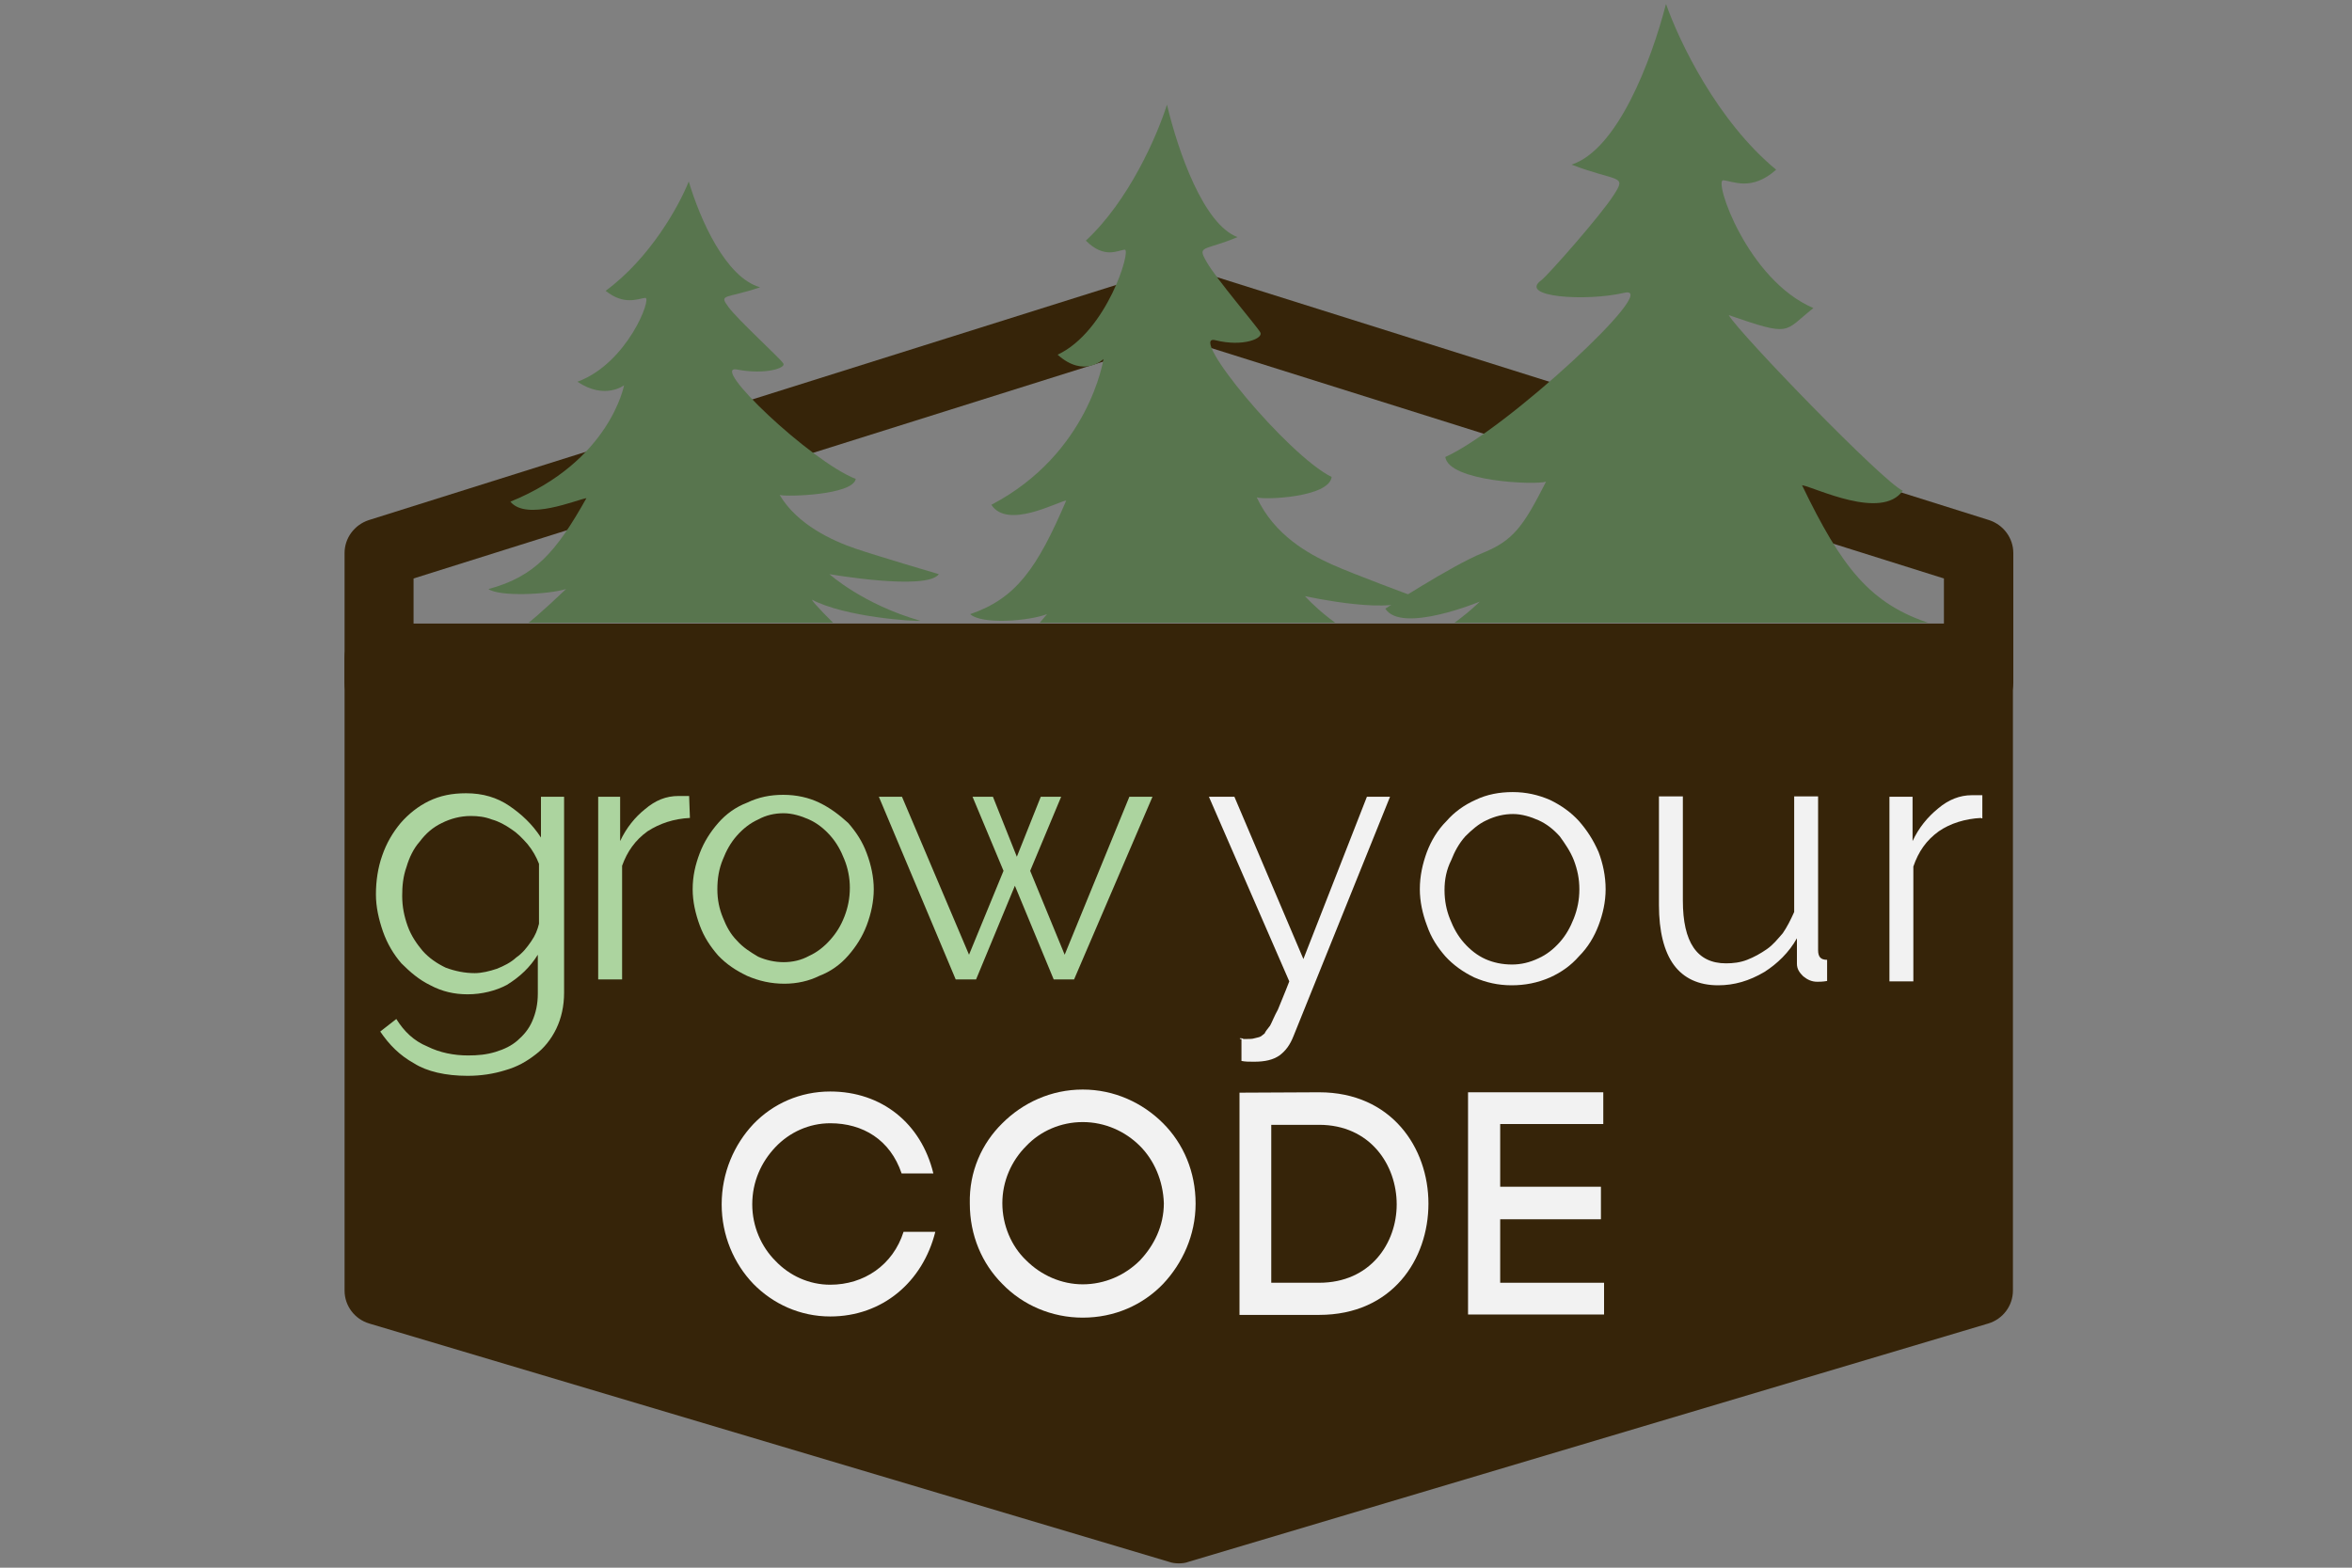 <?xml version="1.0" encoding="utf-8"?>
<!-- Generator: Adobe Illustrator 19.2.1, SVG Export Plug-In . SVG Version: 6.00 Build 0)  -->
<svg version="1.1" id="Layer_1" xmlns="http://www.w3.org/2000/svg" xmlns:xlink="http://www.w3.org/1999/xlink" x="0px" y="0px"
	 viewBox="0 0 600 400" style="enable-background:new 0 0 600 400;" xml:space="preserve">
<rect x="0" y="0" width="600" height="400" fill="#808080" stroke="none"/>
<style type="text/css">
	.st0{fill:#362409;}
	.st1{fill:#F2F2F2;}
	.st2{fill:#ACD49F;}
	.st3{clip-path:url(#SVGID_2_);fill:#58754E;}
	.st4{clip-path:url(#SVGID_4_);fill:#58754E;}
	.st5{clip-path:url(#SVGID_6_);fill:#58754E;}
</style>
<g>
	<path class="st0" d="M504.7,183h-408c-4.9,0-8.8-3.9-8.8-8.8v-33.1c0-3.8,2.5-7.2,6.2-8.4l204-64.2c1.7-0.5,3.6-0.5,5.3,0l204,64.2
		c3.7,1.2,6.2,4.6,6.2,8.4v33.1C513.5,179.1,509.6,183,504.7,183z M105.5,165.4h390.4v-17.8L300.7,86.2l-195.2,61.4V165.4z"/>
	<g>
		<polygon class="st0" points="504.7,167.9 504.7,329.3 300.7,390.1 96.8,329.3 96.8,167.9 		"/>
		<path class="st0" d="M300.7,398.9c-0.8,0-1.7-0.1-2.5-0.4l-204-60.8c-3.7-1.1-6.3-4.5-6.3-8.4V167.9c0-4.9,3.9-8.8,8.8-8.8h408
			c4.9,0,8.8,3.9,8.8,8.8v161.4c0,3.9-2.6,7.3-6.3,8.4l-204,60.8C302.4,398.8,301.6,398.9,300.7,398.9z M105.5,322.8L300.7,381
			l195.2-58.2V176.7H105.5V322.8z"/>
	</g>
	<g>
		<path class="st1" d="M192.2,286.8c5-5.2,11.9-8.3,19.6-8.3c13.1,0,23.2,8.1,26.3,20.9H230c-2.9-8.6-9.9-12.8-18.2-12.8
			c-5.4,0-10.4,2.3-14,6.1c-3.6,3.8-5.9,8.8-5.9,14.6c0,5.6,2.3,10.8,5.9,14.4c3.6,3.8,8.6,6.1,14,6.1c8.6,0,16-5,18.7-13.5h8.1
			c-3.2,12.8-13.5,21.6-26.8,21.6c-7.7,0-14.6-3.2-19.6-8.3c-5-5.2-8.1-12.4-8.1-20.3C184.1,299.2,187.3,292,192.2,286.8z"/>
		<path class="st1" d="M255.7,286.6c5.2-5.2,12.4-8.6,20.5-8.6c8.1,0,15.3,3.4,20.5,8.6s8.3,12.4,8.3,20.5s-3.4,15.3-8.3,20.5
			c-5.2,5.4-12.4,8.6-20.5,8.6c-7.9,0-15.3-3.2-20.5-8.6c-5.2-5.2-8.3-12.4-8.3-20.5C247.2,298.9,250.5,291.7,255.7,286.6z
			 M290.8,292.4c-3.8-3.8-9-6.1-14.6-6.1c-5.6,0-10.8,2.3-14.4,6.1c-3.8,3.8-6.1,9-6.1,14.6c0,5.6,2.3,11,6.1,14.6
			c3.8,3.8,9,6.1,14.4,6.1c5.6,0,10.8-2.3,14.6-6.1c3.6-3.8,6.1-8.8,6.1-14.6C296.7,301.2,294.4,296,290.8,292.4z"/>
		<path class="st1" d="M336.5,278.7c18.5,0,27.9,14.2,27.9,28.4c0,14.2-9.2,28.4-27.9,28.4h-20.3v-56.7L336.5,278.7L336.5,278.7z
			 M336.5,327.3c13.1,0,19.8-10.1,19.8-20c0-10.1-6.8-20.3-19.8-20.3h-12.2v40.3H336.5z"/>
		<path class="st1" d="M382.9,327.3h26.3v8.1h-34.7v-56.7H409v8.1h-26.3v16h25.7v8.3h-25.7v16.2H382.9z"/>
	</g>
	<g>
		<g>
			<path class="st2" d="M119.3,253.7c-3.4,0-6.5-0.7-9.5-2.3c-2.9-1.4-5.2-3.4-7.4-5.6c-2-2.3-3.6-5-4.7-8.1
				c-1.1-3.2-1.8-6.3-1.8-9.5c0-3.4,0.5-6.8,1.6-9.9c1.1-3.2,2.7-5.9,4.7-8.3c2-2.3,4.5-4.3,7.2-5.6c2.9-1.4,5.9-2,9.5-2
				c4.3,0,7.9,1.1,11,3.2s5.9,4.7,8.1,8.1v-10.4h5.9v50c0,3.4-0.7,6.5-2,9.2s-3.2,5-5.2,6.5c-2.3,1.8-4.7,3.2-7.9,4.1
				c-2.9,0.9-6.1,1.4-9.5,1.4c-5.6,0-10.4-1.1-13.7-3.2c-3.6-2-6.3-4.7-8.6-8.1l4.1-3.2c2,3.2,4.5,5.6,7.9,7
				c3.2,1.6,6.8,2.3,10.4,2.3c2.5,0,4.7-0.2,7-0.9s4.1-1.6,5.6-2.9c1.6-1.4,2.9-2.9,3.8-5s1.4-4.3,1.4-7v-9.9
				c-2,3.2-4.5,5.6-7.9,7.7C126.5,252.8,122.9,253.7,119.3,253.7z M121.1,248.3c1.8,0,3.8-0.5,5.6-1.1c1.8-0.7,3.6-1.6,5-2.9
				c1.6-1.1,2.7-2.5,3.8-4.1c1.1-1.6,1.6-2.9,2-4.5v-15.3c-0.7-1.8-1.6-3.4-2.9-5c-1.4-1.6-2.7-2.9-4.1-3.8c-1.6-1.1-3.2-2-5-2.5
				c-1.8-0.7-3.6-0.9-5.4-0.9c-2.7,0-5.2,0.7-7.4,1.8c-2.3,1.1-4.1,2.7-5.6,4.7c-1.6,1.8-2.7,4.1-3.4,6.5c-0.9,2.5-1.1,5-1.1,7.4
				c0,2.7,0.5,5.2,1.4,7.7s2.3,4.5,3.8,6.3c1.6,1.8,3.6,3.2,5.9,4.3C116.1,247.8,118.6,248.3,121.1,248.3z"/>
		</g>
		<g>
			<path class="st2" d="M176,208.7c-4.1,0.2-7.7,1.4-10.8,3.4c-3.2,2.3-5.2,5.2-6.5,8.8v29h-6.1v-46.6h5.6v11.3
				c1.6-3.4,3.8-6.1,6.3-8.1c2.7-2.3,5.4-3.4,8.6-3.4c0.5,0,1.1,0,1.6,0c0.5,0,0.9,0,1.1,0L176,208.7z"/>
			<path class="st2" d="M200.1,251c-3.4,0-6.5-0.7-9.5-2c-2.9-1.4-5.2-2.9-7.4-5.2c-2-2.3-3.6-4.7-4.7-7.7s-1.8-6.1-1.8-9.2
				c0-3.4,0.7-6.3,1.8-9.2c1.1-2.9,2.7-5.4,4.7-7.7c2-2.3,4.5-4.1,7.4-5.2c2.9-1.4,5.9-2,9.2-2c3.4,0,6.5,0.7,9.2,2
				c2.9,1.4,5.2,3.2,7.4,5.2c2,2.3,3.6,4.7,4.7,7.7c1.1,2.9,1.8,6.1,1.8,9.2s-0.7,6.3-1.8,9.2c-1.1,2.9-2.7,5.4-4.7,7.7
				c-2,2.3-4.5,4.1-7.4,5.2C206.4,250.3,203.3,251,200.1,251z M183,226.9c0,2.7,0.5,5,1.4,7.2c0.9,2.3,2,4.3,3.6,5.9
				c1.6,1.8,3.4,2.9,5.4,4.1c2,0.9,4.3,1.4,6.5,1.4c2.3,0,4.5-0.5,6.5-1.6c2-0.9,3.8-2.3,5.4-4.1c1.6-1.8,2.7-3.6,3.6-5.9
				c0.9-2.3,1.4-4.7,1.4-7.4c0-2.5-0.5-5-1.4-7.2c-0.9-2.3-2-4.3-3.6-6.1s-3.4-3.2-5.4-4.1c-2-0.9-4.3-1.6-6.5-1.6
				c-2.3,0-4.5,0.5-6.5,1.6c-2,0.9-3.8,2.3-5.4,4.1c-1.6,1.8-2.7,3.8-3.6,6.1C183.4,221.7,183,224.2,183,226.9z"/>
			<path class="st2" d="M288.1,203.3h5.9l-20,46.6h-5.2l-9.9-23.9l-9.9,23.9h-5.2l-19.6-46.6h5.9l17.1,40.3l8.8-21.4l-7.9-18.9h5.2
				l6.1,15.3l6.1-15.3h5.2l-7.9,18.9l8.8,21.4L288.1,203.3z"/>
		</g>
	</g>
	<g>
		<path class="st1" d="M316.3,264.9c0.2,0,0.7,0,0.9,0.2c0.2,0,0.7,0,0.9,0c0.7,0,1.4,0,2-0.2c0.7-0.2,1.1-0.2,1.6-0.5
			c0.2-0.2,0.7-0.5,0.9-0.7c0.2-0.5,0.7-1.1,1.4-2c0.5-0.9,1.1-2.5,2-4.1c0.7-1.8,1.8-4.3,2.9-7.2l-20.5-47.1h6.5l17.6,41.4
			l16.2-41.4h5.9L330,264.3c-0.9,2.3-2,3.8-3.6,5c-1.6,1.1-3.6,1.6-6.5,1.6c-1.1,0-2.3,0-3.2-0.2v-5.6H316.3z"/>
		<path class="st1" d="M385.6,251.4c-3.4,0-6.5-0.7-9.5-2c-2.9-1.4-5.4-3.2-7.4-5.4c-2-2.3-3.6-4.7-4.7-7.9
			c-1.1-2.9-1.8-6.1-1.8-9.2c0-3.4,0.7-6.5,1.8-9.5c1.1-2.9,2.7-5.6,5-7.9c2-2.3,4.5-4.1,7.4-5.4c2.9-1.4,6.1-2,9.5-2
			c3.4,0,6.5,0.7,9.5,2c2.9,1.4,5.4,3.2,7.4,5.4c2,2.3,3.6,4.7,5,7.9c1.1,2.9,1.8,6.1,1.8,9.5c0,3.2-0.7,6.3-1.8,9.2
			c-1.1,2.9-2.7,5.6-5,7.9c-2,2.3-4.5,4.1-7.4,5.4C392.2,250.8,389,251.4,385.6,251.4z M368.5,227.1c0,2.7,0.5,5.2,1.4,7.4
			c0.9,2.3,2,4.3,3.6,6.1c1.6,1.8,3.4,3.2,5.4,4.1c2,0.9,4.3,1.4,6.8,1.4c2.3,0,4.5-0.5,6.8-1.6c2-0.9,3.8-2.3,5.4-4.1
			c1.6-1.8,2.7-3.8,3.6-6.1c0.9-2.3,1.4-4.7,1.4-7.4c0-2.7-0.5-5-1.4-7.4c-0.9-2.3-2.3-4.3-3.6-6.1c-1.6-1.8-3.4-3.2-5.4-4.1
			c-2-0.9-4.3-1.6-6.5-1.6c-2.3,0-4.5,0.5-6.8,1.6c-2,0.9-3.8,2.5-5.4,4.1c-1.6,1.8-2.7,3.8-3.6,6.1
			C369,221.9,368.5,224.4,368.5,227.1z"/>
		<path class="st1" d="M438.3,251.4c-5,0-8.8-1.8-11.3-5.2c-2.5-3.4-3.8-8.6-3.8-15.3v-27.7h6.1v26.6c0,10.6,3.6,16,11,16
			c1.8,0,3.6-0.2,5.4-0.9c1.8-0.7,3.4-1.6,5-2.7c1.6-1.1,2.7-2.5,4.1-4.1c1.1-1.6,2-3.4,2.9-5.4v-29.5h6.1v39.2
			c0,1.8,0.7,2.5,2.3,2.5v5.4c-1.1,0.2-2,0.2-2.5,0.2c-1.4,0-2.5-0.5-3.6-1.4c-0.9-0.9-1.6-1.8-1.6-3.2v-6.5c-2,3.6-5,6.5-8.3,8.6
			C446.2,250.3,442.4,251.4,438.3,251.4z"/>
		<path class="st1" d="M505.4,208.7c-4.1,0.2-7.9,1.4-10.8,3.4c-3.2,2.3-5.2,5.2-6.5,9v29.3H482v-47.1h5.9v11.3
			c1.6-3.4,3.8-6.1,6.5-8.3c2.7-2.3,5.6-3.4,8.6-3.4c0.5,0,1.1,0,1.6,0s0.9,0,1.1,0v5.9H505.4z"/>
	</g>
	<g>
		<g>
			<defs>
				<rect id="SVGID_1_" x="60.7" y="1.1" width="464.3" height="157.8"/>
			</defs>
			<clipPath id="SVGID_2_">
				<use xlink:href="#SVGID_1_"  style="overflow:visible;"/>
			</clipPath>
			<path class="st3" d="M211.6,146.5c0,0,24.8,4.3,27.9,0c0,0-15.3-4.5-21.2-6.5c-5.9-2-14.9-6.1-19.4-13.7c2,0.5,18.7,0,19.4-4.1
				c-11.5-4.5-37.8-29.5-30.2-27.9c7.4,1.4,12.6-0.5,11.7-1.6c-0.9-1.4-11.5-11-14-14.4c-2.5-3.4-0.7-2,8.1-5
				c-8.8-2.5-15.3-17.3-18.2-27c-2.5,6.3-9.9,19.6-21.2,27.9c4.7,3.8,8.3,2,10.1,1.8c1.8-0.2-4.5,16.7-17.3,21.4
				c7,4.7,11.9,0.9,11.9,0.9s-3.6,19.4-29,29.7c4.1,5,16.9-0.5,19.4-0.9c-7.7,13.7-13.1,20-25,23.2c2.9,2,15.1,1.4,19.8,0
				c-11.9,11.3-15.1,13.3-20.9,13.7c6.8,6.8,14,1.4,14.9,1.1c-1.1,5.2-20,10.8-20,10.8c3.8,2.9,10.4,2,18.7,0.9
				c8.3-1.1,42.1-7.4,42.1-7.4s43,9.2,54.9,8.6c-11-8.3-26.3-23.4-27-25c8.6,4.5,26.3,5.6,27.7,5.4
				C220.1,154.2,211.6,146.5,211.6,146.5z"/>
		</g>
		<g>
			<defs>
				<rect id="SVGID_3_" x="60.7" y="1.1" width="464.3" height="157.8"/>
			</defs>
			<clipPath id="SVGID_4_">
				<use xlink:href="#SVGID_3_"  style="overflow:visible;"/>
			</clipPath>
			<path class="st4" d="M377.5,153.5c0,0-20,8.3-24.1,1.8c0,0,16.9-11,24.8-14.2s10.4-6.8,16.2-18.2c-2.7,0.9-24.8,0-25.7-6.3
				c15.3-6.8,55.6-44.1,45.7-41.9c-9.9,2.3-27.2,1.1-21.2-3.2c1.8-1.4,15.3-16.7,18.5-21.8c3.4-5.2,0.9-3.2-10.8-7.7
				c11.7-3.8,20.3-26.3,24.1-41c3.4,9.7,13.1,29.9,28.1,42.3c-6.3,5.6-11,2.9-13.5,2.7c-2.5-0.2,6.1,25.4,23,32.6
				c-7.7,6.1-5.4,7.4-21.6,1.8c2.7,4.7,39.6,42.8,44.4,44.8c-5.4,7.7-22.5-0.9-25.7-1.4c10.1,20.9,17.3,30.4,33.1,35.4
				c-3.8,3.2-20,2.3-26.3,0c15.8,17.1,20,20.3,27.7,20.9c-9,10.4-18.5,2.3-19.8,1.6c1.6,7.9,26.6,16.4,26.6,16.4
				c-5.2,4.5-13.7,3.2-24.8,1.4c-11-1.8-55.6-11.3-55.6-11.3s-56.7,14-72.5,13.1c14.6-12.8,34.9-35.8,35.8-38.3
				c-11.3,7-34.9,8.6-36.7,8.1C366.3,165,377.5,153.5,377.5,153.5z"/>
		</g>
		<g>
			<defs>
				<rect id="SVGID_5_" x="124.7" y="1.1" width="367.2" height="157.8"/>
			</defs>
			<clipPath id="SVGID_6_">
				<use xlink:href="#SVGID_5_"  style="overflow:visible;"/>
			</clipPath>
			<path class="st5" d="M332.9,152.1c0,0,24.3,5.4,27.5,0c0,0-15.1-5.6-20.7-8.1c-5.9-2.7-14.6-7.4-19.1-17.1c2,0.7,18.5,0,19.1-5.2
				c-11.3-5.6-36.9-36.7-29.7-34.9c7.2,1.8,12.4-0.5,11.5-2c-0.9-1.6-11.3-13.7-13.7-18c-2.5-4.3-0.7-2.7,7.9-6.3
				c-8.6-3.2-15.1-21.6-18-33.8c-2.5,7.9-9.7,24.5-20.7,34.7c4.7,4.7,8.1,2.5,9.9,2.3c1.8-0.2-4.5,20.9-17.1,26.8
				c6.8,6.1,11.7,1.1,11.7,1.1s-3.6,24.1-28.6,37.2c4.1,6.3,16.7-0.7,19.1-1.1c-7.4,17.3-12.8,25-24.5,29c2.9,2.7,14.9,1.8,19.6,0
				c-11.7,14-14.9,16.7-20.5,17.3c6.8,8.3,13.7,1.8,14.6,1.4c-1.1,6.5-19.8,13.5-19.8,13.5c3.8,3.8,10.1,2.7,18.5,1.1
				c8.1-1.6,41.2-9.2,41.2-9.2s42.1,11.5,53.8,10.8c-10.8-10.6-25.9-29.3-26.6-31.3c8.3,5.9,25.9,7,27.2,6.5
				C341.3,161.8,332.9,152.1,332.9,152.1z"/>
		</g>
	</g>
</g>
</svg>

